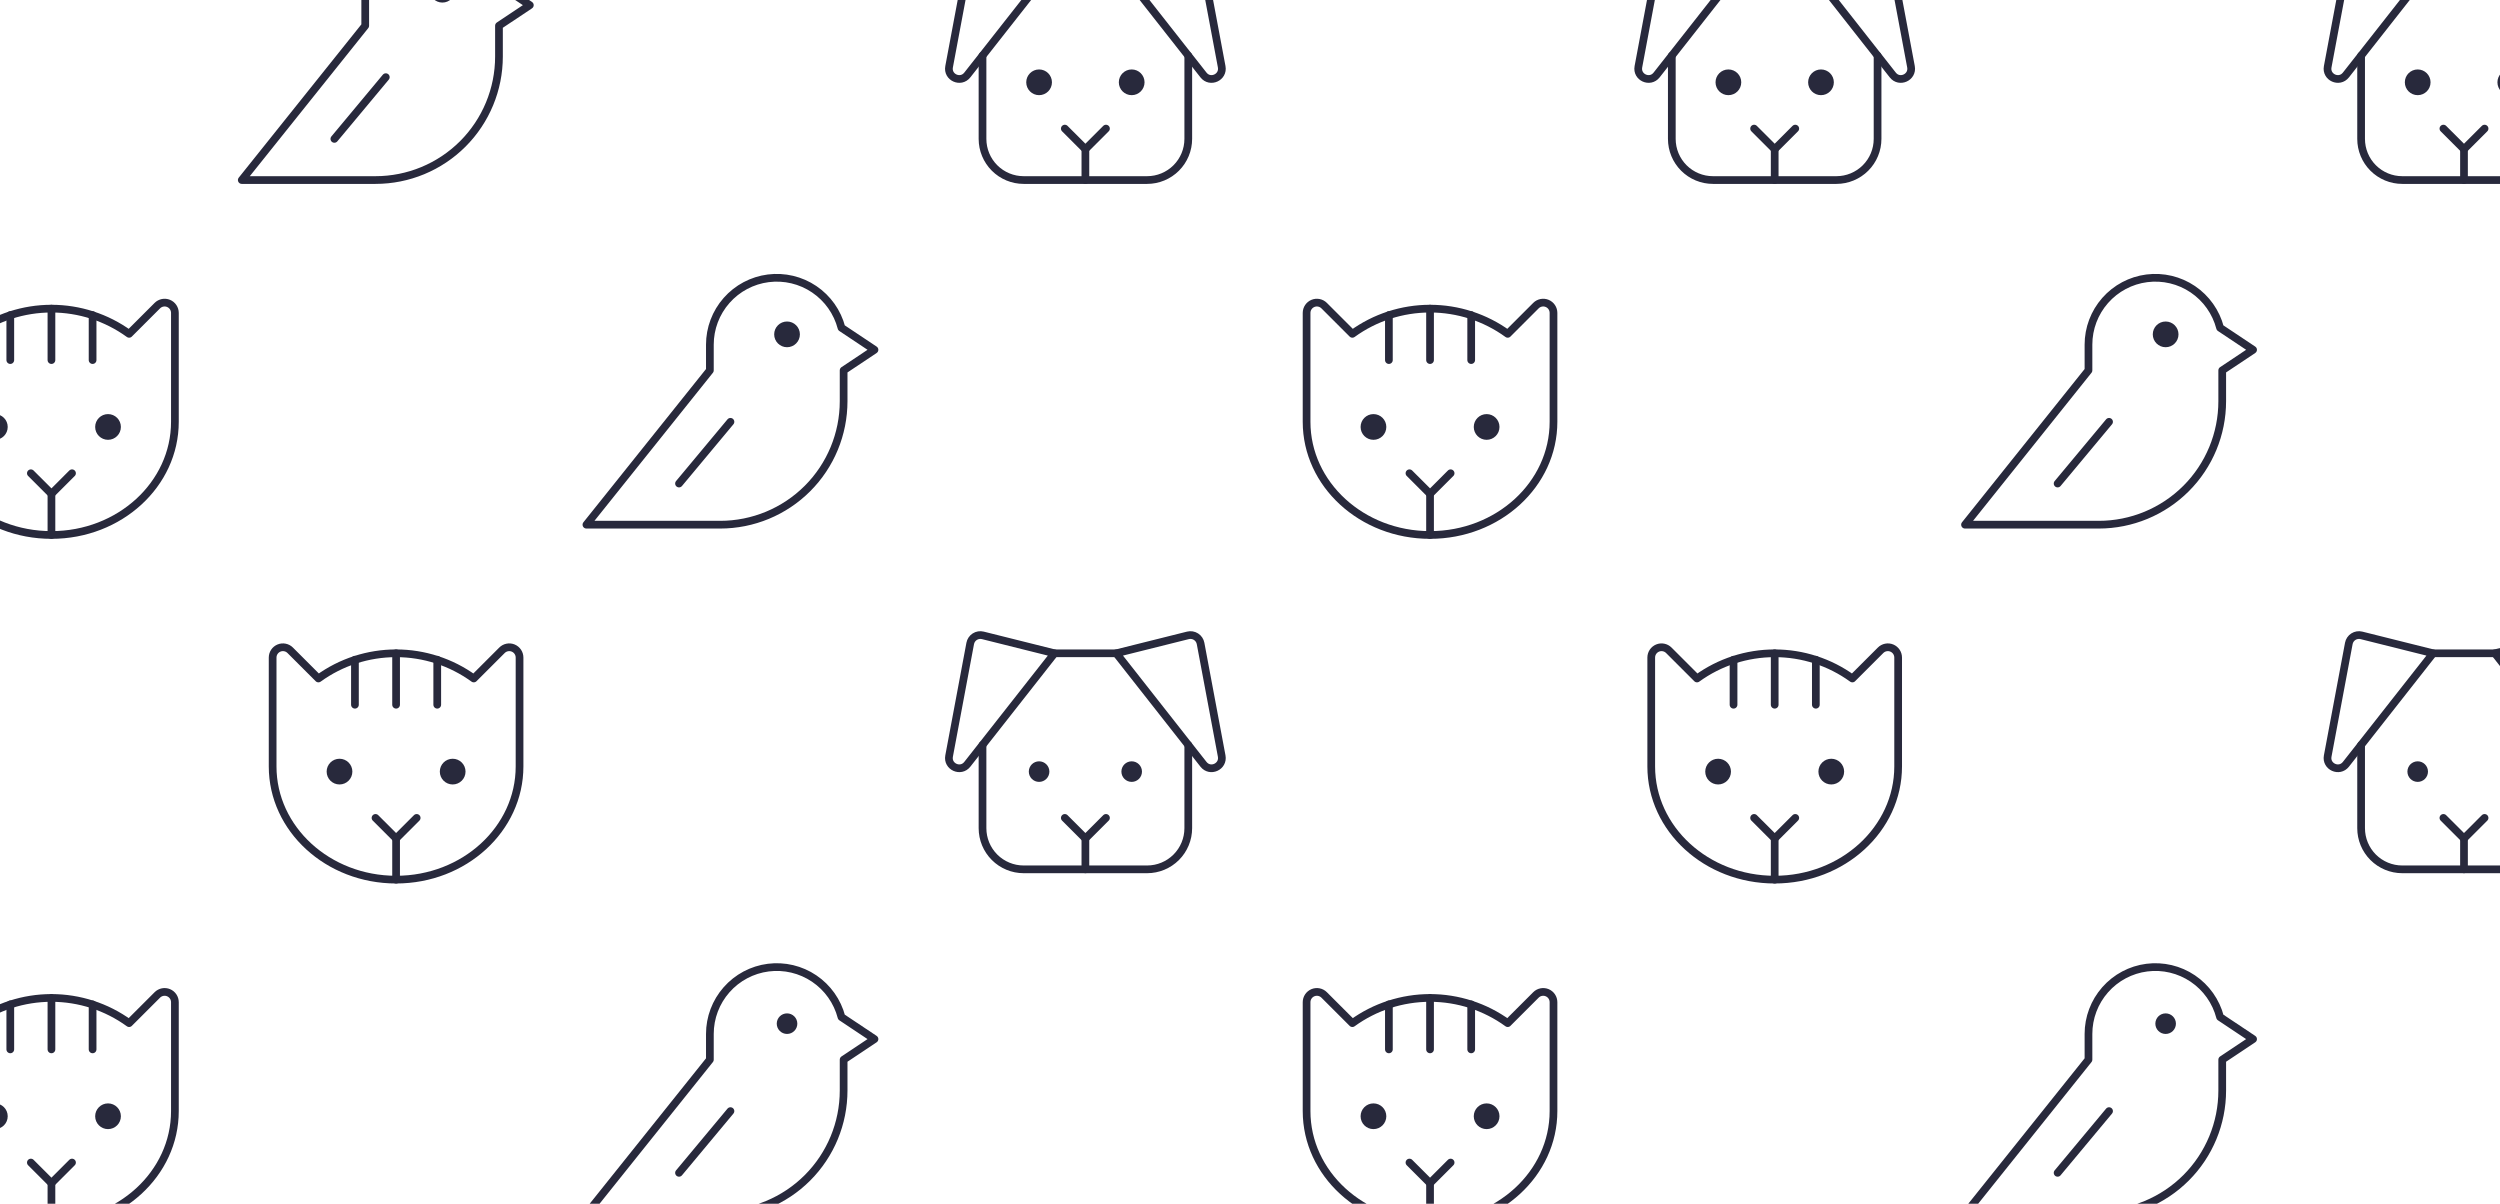 <svg width="486" height="234" viewBox="0 0 486 234" fill="none" xmlns="http://www.w3.org/2000/svg">
<g clip-path="url(#clip0_1952_38368)">
<path d="M86 0.5C87.381 0.5 88.5 -0.619 88.5 -2C88.5 -3.381 87.381 -4.5 86 -4.5C84.619 -4.5 83.5 -3.381 83.5 -2C83.5 -0.619 84.619 0.5 86 0.5Z" fill="#28293C"/>
<path d="M75 15L65 27" stroke="#28293C" stroke-width="1.5" stroke-linecap="round" stroke-linejoin="round"/>
<path d="M97 5V11C97 17.365 94.471 23.47 89.971 27.971C85.47 32.471 79.365 35 73 35H47L71 5V2.47955e-05C71.001 -3.162 72.153 -6.215 74.242 -8.588C76.331 -10.962 79.213 -12.493 82.349 -12.895C85.486 -13.296 88.661 -12.542 91.281 -10.772C93.9 -9.002 95.786 -6.338 96.583 -3.278L103 1L97 5Z" stroke="#28293C" stroke-width="1.5" stroke-linecap="round" stroke-linejoin="round"/>
<path d="M211 29V35" stroke="#28293C" stroke-width="1.5" stroke-linecap="round" stroke-linejoin="round"/>
<path d="M202 18.5C203.381 18.5 204.5 17.381 204.5 16C204.5 14.619 203.381 13.5 202 13.5C200.619 13.5 199.5 14.619 199.5 16C199.5 17.381 200.619 18.5 202 18.5Z" fill="#28293C"/>
<path d="M220 18.5C221.381 18.5 222.5 17.381 222.5 16C222.5 14.619 221.381 13.5 220 13.5C218.619 13.5 217.5 14.619 217.5 16C217.5 17.381 218.619 18.5 220 18.5Z" fill="#28293C"/>
<path d="M215 25L211 29L207 25" stroke="#28293C" stroke-width="1.5" stroke-linecap="round" stroke-linejoin="round"/>
<path d="M217 -7L230.94 -10.485C231.205 -10.551 231.48 -10.563 231.749 -10.518C232.018 -10.474 232.276 -10.376 232.505 -10.229C232.735 -10.081 232.932 -9.889 233.084 -9.663C233.236 -9.436 233.341 -9.182 233.391 -8.914L237.496 12.978C237.881 15.034 235.25 16.227 233.958 14.582L217 -7Z" stroke="#28293C" stroke-width="1.5" stroke-linecap="round" stroke-linejoin="round"/>
<path d="M205 -7L191.06 -10.485C190.795 -10.551 190.52 -10.563 190.251 -10.518C189.982 -10.474 189.724 -10.376 189.495 -10.229C189.265 -10.081 189.068 -9.889 188.916 -9.663C188.764 -9.436 188.659 -9.182 188.609 -8.914L184.504 12.978C184.119 15.034 186.75 16.227 188.042 14.582L205 -7Z" stroke="#28293C" stroke-width="1.5" stroke-linecap="round" stroke-linejoin="round"/>
<path d="M231 10.818V27C231 29.122 230.157 31.157 228.657 32.657C227.157 34.157 225.122 35 223 35H199C196.878 35 194.843 34.157 193.343 32.657C191.843 31.157 191 29.122 191 27V10.818" stroke="#28293C" stroke-width="1.5" stroke-linecap="round" stroke-linejoin="round"/>
<path d="M345 29V35" stroke="#28293C" stroke-width="1.5" stroke-linecap="round" stroke-linejoin="round"/>
<path d="M336 18.5C337.381 18.5 338.5 17.381 338.5 16C338.5 14.619 337.381 13.5 336 13.5C334.619 13.5 333.5 14.619 333.5 16C333.5 17.381 334.619 18.5 336 18.5Z" fill="#28293C"/>
<path d="M354 18.5C355.381 18.5 356.5 17.381 356.5 16C356.5 14.619 355.381 13.5 354 13.5C352.619 13.5 351.5 14.619 351.5 16C351.5 17.381 352.619 18.5 354 18.5Z" fill="#28293C"/>
<path d="M349 25L345 29L341 25" stroke="#28293C" stroke-width="1.5" stroke-linecap="round" stroke-linejoin="round"/>
<path d="M351 -7L364.94 -10.485C365.205 -10.551 365.48 -10.563 365.749 -10.518C366.018 -10.474 366.276 -10.376 366.505 -10.229C366.735 -10.081 366.932 -9.889 367.084 -9.663C367.236 -9.436 367.341 -9.182 367.391 -8.914L371.496 12.978C371.881 15.034 369.25 16.227 367.958 14.582L351 -7Z" stroke="#28293C" stroke-width="1.5" stroke-linecap="round" stroke-linejoin="round"/>
<path d="M339 -7L325.06 -10.485C324.795 -10.551 324.52 -10.563 324.251 -10.518C323.982 -10.474 323.724 -10.376 323.495 -10.229C323.265 -10.081 323.068 -9.889 322.916 -9.663C322.764 -9.436 322.659 -9.182 322.609 -8.914L318.504 12.978C318.119 15.034 320.75 16.227 322.042 14.582L339 -7Z" stroke="#28293C" stroke-width="1.5" stroke-linecap="round" stroke-linejoin="round"/>
<path d="M365 10.818V27C365 29.122 364.157 31.157 362.657 32.657C361.157 34.157 359.122 35 357 35H333C330.878 35 328.843 34.157 327.343 32.657C325.843 31.157 325 29.122 325 27V10.818" stroke="#28293C" stroke-width="1.5" stroke-linecap="round" stroke-linejoin="round"/>
<path d="M479 29V35" stroke="#28293C" stroke-width="1.5" stroke-linecap="round" stroke-linejoin="round"/>
<path d="M470 18.5C471.381 18.5 472.5 17.381 472.5 16C472.5 14.619 471.381 13.5 470 13.5C468.619 13.5 467.5 14.619 467.5 16C467.5 17.381 468.619 18.5 470 18.5Z" fill="#28293C"/>
<path d="M488 18.5C489.381 18.5 490.5 17.381 490.5 16C490.5 14.619 489.381 13.5 488 13.5C486.619 13.5 485.5 14.619 485.5 16C485.5 17.381 486.619 18.5 488 18.5Z" fill="#28293C"/>
<path d="M483 25L479 29L475 25" stroke="#28293C" stroke-width="1.5" stroke-linecap="round" stroke-linejoin="round"/>
<path d="M485 -7L498.94 -10.485C499.205 -10.551 499.48 -10.563 499.749 -10.518C500.018 -10.474 500.276 -10.376 500.505 -10.229C500.735 -10.081 500.932 -9.889 501.084 -9.663C501.236 -9.436 501.341 -9.182 501.391 -8.914L505.496 12.978C505.881 15.034 503.25 16.227 501.958 14.582L485 -7Z" stroke="#28293C" stroke-width="1.5" stroke-linecap="round" stroke-linejoin="round"/>
<path d="M473 -7L459.06 -10.485C458.795 -10.551 458.52 -10.563 458.251 -10.518C457.982 -10.474 457.724 -10.376 457.495 -10.229C457.265 -10.081 457.068 -9.889 456.916 -9.663C456.764 -9.436 456.659 -9.182 456.609 -8.914L452.504 12.978C452.119 15.034 454.75 16.227 456.042 14.582L473 -7Z" stroke="#28293C" stroke-width="1.5" stroke-linecap="round" stroke-linejoin="round"/>
<path d="M499 10.818V27C499 29.122 498.157 31.157 496.657 32.657C495.157 34.157 493.122 35 491 35H467C464.878 35 462.843 34.157 461.343 32.657C459.843 31.157 459 29.122 459 27V10.818" stroke="#28293C" stroke-width="1.5" stroke-linecap="round" stroke-linejoin="round"/>
<path d="M10 96V104" stroke="#28293C" stroke-width="1.5" stroke-linecap="round" stroke-linejoin="round"/>
<path d="M-1 85.5C0.381 85.5 1.5 84.381 1.5 83C1.5 81.619 0.381 80.5 -1 80.5C-2.381 80.5 -3.5 81.619 -3.5 83C-3.5 84.381 -2.381 85.5 -1 85.5Z" fill="#28293C"/>
<path d="M21 85.5C22.381 85.5 23.5 84.381 23.5 83C23.5 81.619 22.381 80.5 21 80.5C19.619 80.5 18.5 81.619 18.5 83C18.5 84.381 19.619 85.5 21 85.5Z" fill="#28293C"/>
<path d="M10 60V70" stroke="#28293C" stroke-width="1.5" stroke-linecap="round" stroke-linejoin="round"/>
<path d="M14 92L10 96L6 92" stroke="#28293C" stroke-width="1.5" stroke-linecap="round" stroke-linejoin="round"/>
<path d="M2 61.252V70" stroke="#28293C" stroke-width="1.5" stroke-linecap="round" stroke-linejoin="round"/>
<path d="M18 61.252V70" stroke="#28293C" stroke-width="1.5" stroke-linecap="round" stroke-linejoin="round"/>
<path d="M-14 82V60.828C-14 60.433 -13.883 60.046 -13.663 59.717C-13.443 59.388 -13.131 59.132 -12.765 58.98C-12.4 58.829 -11.998 58.789 -11.61 58.867C-11.222 58.944 -10.866 59.134 -10.586 59.414L-5.1 64.899L-5.1 64.899C-0.71 61.715 4.576 60 10 60C15.424 60 20.71 61.715 25.101 64.899L25.1 64.899L30.586 59.414C30.866 59.134 31.222 58.944 31.61 58.867C31.998 58.789 32.4 58.829 32.765 58.98C33.131 59.132 33.443 59.388 33.663 59.717C33.883 60.046 34 60.433 34 60.828V82C34 94.15 23.255 104 10 104C-3.255 104 -14 94.15 -14 82Z" stroke="#28293C" stroke-width="1.5" stroke-linecap="round" stroke-linejoin="round"/>
<path d="M153 67.5C154.381 67.5 155.5 66.381 155.5 65C155.5 63.619 154.381 62.5 153 62.5C151.619 62.5 150.5 63.619 150.5 65C150.5 66.381 151.619 67.5 153 67.5Z" fill="#28293C"/>
<path d="M142 82L132 94" stroke="#28293C" stroke-width="1.5" stroke-linecap="round" stroke-linejoin="round"/>
<path d="M164 72V78C164 84.365 161.471 90.47 156.971 94.971C152.47 99.472 146.365 102 140 102H114L138 72V67C138 63.838 139.153 60.785 141.242 58.412C143.331 56.038 146.213 54.507 149.349 54.105C152.486 53.704 155.661 54.458 158.281 56.228C160.9 57.998 162.786 60.662 163.583 63.722L170 68L164 72Z" stroke="#28293C" stroke-width="1.5" stroke-linecap="round" stroke-linejoin="round"/>
<path d="M278 96V104" stroke="#28293C" stroke-width="1.5" stroke-linecap="round" stroke-linejoin="round"/>
<path d="M267 85.5C268.381 85.5 269.5 84.381 269.5 83C269.5 81.619 268.381 80.5 267 80.5C265.619 80.5 264.5 81.619 264.5 83C264.5 84.381 265.619 85.5 267 85.5Z" fill="#28293C"/>
<path d="M289 85.5C290.381 85.5 291.5 84.381 291.5 83C291.5 81.619 290.381 80.5 289 80.5C287.619 80.5 286.5 81.619 286.5 83C286.5 84.381 287.619 85.5 289 85.5Z" fill="#28293C"/>
<path d="M278 60V70" stroke="#28293C" stroke-width="1.5" stroke-linecap="round" stroke-linejoin="round"/>
<path d="M282 92L278 96L274 92" stroke="#28293C" stroke-width="1.5" stroke-linecap="round" stroke-linejoin="round"/>
<path d="M270 61.252V70" stroke="#28293C" stroke-width="1.5" stroke-linecap="round" stroke-linejoin="round"/>
<path d="M286 61.252V70" stroke="#28293C" stroke-width="1.5" stroke-linecap="round" stroke-linejoin="round"/>
<path d="M254 82V60.828C254 60.433 254.117 60.046 254.337 59.717C254.557 59.388 254.869 59.132 255.235 58.98C255.6 58.829 256.002 58.789 256.39 58.867C256.778 58.944 257.135 59.134 257.414 59.414L262.9 64.899L262.9 64.899C267.29 61.715 272.576 60 278 60C283.424 60 288.71 61.715 293.101 64.899L293.1 64.899L298.586 59.414C298.865 59.134 299.222 58.944 299.61 58.867C299.998 58.789 300.4 58.829 300.765 58.98C301.131 59.132 301.443 59.388 301.663 59.717C301.883 60.046 302 60.433 302 60.828V82C302 94.15 291.255 104 278 104C264.745 104 254 94.15 254 82Z" stroke="#28293C" stroke-width="1.5" stroke-linecap="round" stroke-linejoin="round"/>
<path d="M421 67.5C422.381 67.5 423.5 66.381 423.5 65C423.5 63.619 422.381 62.5 421 62.5C419.619 62.5 418.5 63.619 418.5 65C418.5 66.381 419.619 67.5 421 67.5Z" fill="#28293C"/>
<path d="M410 82L400 94" stroke="#28293C" stroke-width="1.5" stroke-linecap="round" stroke-linejoin="round"/>
<path d="M432 72V78C432 84.365 429.471 90.47 424.971 94.971C420.47 99.472 414.365 102 408 102H382L406 72V67C406 63.838 407.153 60.785 409.242 58.412C411.331 56.038 414.213 54.507 417.349 54.105C420.486 53.704 423.661 54.458 426.281 56.228C428.9 57.998 430.786 60.662 431.583 63.722L438 68L432 72Z" stroke="#28293C" stroke-width="1.5" stroke-linecap="round" stroke-linejoin="round"/>
<path d="M77 163V171" stroke="#28293C" stroke-width="1.5" stroke-linecap="round" stroke-linejoin="round"/>
<path d="M66 152.5C67.381 152.5 68.5 151.381 68.5 150C68.5 148.619 67.381 147.5 66 147.5C64.619 147.5 63.5 148.619 63.5 150C63.5 151.381 64.619 152.5 66 152.5Z" fill="#28293C"/>
<path d="M88 152.5C89.381 152.5 90.5 151.381 90.5 150C90.5 148.619 89.381 147.5 88 147.5C86.619 147.5 85.5 148.619 85.5 150C85.5 151.381 86.619 152.5 88 152.5Z" fill="#28293C"/>
<path d="M77 127V137" stroke="#28293C" stroke-width="1.5" stroke-linecap="round" stroke-linejoin="round"/>
<path d="M81 159L77 163L73 159" stroke="#28293C" stroke-width="1.5" stroke-linecap="round" stroke-linejoin="round"/>
<path d="M69 128.252V137" stroke="#28293C" stroke-width="1.5" stroke-linecap="round" stroke-linejoin="round"/>
<path d="M85 128.252V137" stroke="#28293C" stroke-width="1.5" stroke-linecap="round" stroke-linejoin="round"/>
<path d="M53 149V127.828C53 127.433 53.117 127.046 53.337 126.717C53.557 126.388 53.869 126.132 54.235 125.98C54.6 125.829 55.002 125.789 55.39 125.867C55.778 125.944 56.135 126.134 56.414 126.414L61.9 131.899L61.9 131.899C66.29 128.715 71.576 127 77 127C82.424 127 87.71 128.715 92.1 131.899L92.1 131.899L97.586 126.414C97.865 126.134 98.222 125.944 98.61 125.867C98.998 125.789 99.4 125.829 99.765 125.98C100.131 126.132 100.443 126.388 100.663 126.717C100.883 127.046 101 127.433 101 127.828V149C101 161.15 90.255 171 77 171C63.745 171 53 161.15 53 149Z" stroke="#28293C" stroke-width="1.5" stroke-linecap="round" stroke-linejoin="round"/>
<path d="M211 163V169" stroke="#28293C" stroke-width="1.5" stroke-linecap="round" stroke-linejoin="round"/>
<path d="M203.25 150C203.25 150.69 202.69 151.25 202 151.25C201.31 151.25 200.75 150.69 200.75 150C200.75 149.31 201.31 148.75 202 148.75C202.69 148.75 203.25 149.31 203.25 150Z" fill="#28293C" stroke="#28293C" stroke-width="1.5"/>
<path d="M221.25 150C221.25 150.69 220.69 151.25 220 151.25C219.31 151.25 218.75 150.69 218.75 150C218.75 149.31 219.31 148.75 220 148.75C220.69 148.75 221.25 149.31 221.25 150Z" fill="#28293C" stroke="#28293C" stroke-width="1.5"/>
<path d="M215 159L211 163L207 159" stroke="#28293C" stroke-width="1.5" stroke-linecap="round" stroke-linejoin="round"/>
<path d="M217 127L230.94 123.515C231.205 123.449 231.48 123.437 231.749 123.481C232.018 123.526 232.276 123.624 232.505 123.772C232.735 123.919 232.932 124.111 233.084 124.337C233.236 124.564 233.341 124.818 233.391 125.086L237.496 146.978C237.881 149.034 235.25 150.227 233.958 148.582L217 127Z" stroke="#28293C" stroke-width="1.5" stroke-linecap="round" stroke-linejoin="round"/>
<path d="M205 127L191.06 123.515C190.795 123.449 190.52 123.437 190.251 123.481C189.982 123.526 189.724 123.624 189.495 123.772C189.265 123.919 189.068 124.111 188.916 124.337C188.764 124.564 188.659 124.818 188.609 125.087L184.504 146.978C184.119 149.034 186.75 150.227 188.042 148.582L205 127Z" stroke="#28293C" stroke-width="1.5" stroke-linecap="round" stroke-linejoin="round"/>
<path d="M205 127H217" stroke="#28293C" stroke-width="1.5" stroke-linecap="round" stroke-linejoin="round"/>
<path d="M231 144.818V161C231 163.122 230.157 165.157 228.657 166.657C227.157 168.157 225.122 169 223 169H199C196.878 169 194.843 168.157 193.343 166.657C191.843 165.157 191 163.122 191 161V144.818" stroke="#28293C" stroke-width="1.5" stroke-linecap="round" stroke-linejoin="round"/>
<path d="M345 163V171" stroke="#28293C" stroke-width="1.5" stroke-linecap="round" stroke-linejoin="round"/>
<path d="M334 152.5C335.381 152.5 336.5 151.381 336.5 150C336.5 148.619 335.381 147.5 334 147.5C332.619 147.5 331.5 148.619 331.5 150C331.5 151.381 332.619 152.5 334 152.5Z" fill="#28293C"/>
<path d="M356 152.5C357.381 152.5 358.5 151.381 358.5 150C358.5 148.619 357.381 147.5 356 147.5C354.619 147.5 353.5 148.619 353.5 150C353.5 151.381 354.619 152.5 356 152.5Z" fill="#28293C"/>
<path d="M345 127V137" stroke="#28293C" stroke-width="1.5" stroke-linecap="round" stroke-linejoin="round"/>
<path d="M349 159L345 163L341 159" stroke="#28293C" stroke-width="1.5" stroke-linecap="round" stroke-linejoin="round"/>
<path d="M337 128.252V137" stroke="#28293C" stroke-width="1.5" stroke-linecap="round" stroke-linejoin="round"/>
<path d="M353 128.252V137" stroke="#28293C" stroke-width="1.5" stroke-linecap="round" stroke-linejoin="round"/>
<path d="M321 149V127.828C321 127.433 321.117 127.046 321.337 126.717C321.557 126.388 321.869 126.132 322.235 125.98C322.6 125.829 323.002 125.789 323.39 125.867C323.778 125.944 324.135 126.134 324.414 126.414L329.9 131.899L329.9 131.899C334.29 128.715 339.576 127 345 127C350.424 127 355.71 128.715 360.101 131.899L360.1 131.899L365.586 126.414C365.865 126.134 366.222 125.944 366.61 125.867C366.998 125.789 367.4 125.829 367.765 125.98C368.131 126.132 368.443 126.388 368.663 126.717C368.883 127.046 369 127.433 369 127.828V149C369 161.15 358.255 171 345 171C331.745 171 321 161.15 321 149Z" stroke="#28293C" stroke-width="1.5" stroke-linecap="round" stroke-linejoin="round"/>
<path d="M479 163V169" stroke="#28293C" stroke-width="1.5" stroke-linecap="round" stroke-linejoin="round"/>
<path d="M471.25 150C471.25 150.69 470.69 151.25 470 151.25C469.31 151.25 468.75 150.69 468.75 150C468.75 149.31 469.31 148.75 470 148.75C470.69 148.75 471.25 149.31 471.25 150Z" fill="#28293C" stroke="#28293C" stroke-width="1.5"/>
<path d="M483 159L479 163L475 159" stroke="#28293C" stroke-width="1.5" stroke-linecap="round" stroke-linejoin="round"/>
<path d="M485 127L498.94 123.515C499.205 123.449 499.48 123.437 499.749 123.481C500.018 123.526 500.276 123.624 500.505 123.772C500.735 123.919 500.932 124.111 501.084 124.337C501.236 124.564 501.341 124.818 501.391 125.086L505.496 146.978C505.881 149.034 503.25 150.227 501.958 148.582L485 127Z" stroke="#28293C" stroke-width="1.5" stroke-linecap="round" stroke-linejoin="round"/>
<path d="M473 127L459.06 123.515C458.795 123.449 458.52 123.437 458.251 123.481C457.982 123.526 457.724 123.624 457.495 123.772C457.265 123.919 457.068 124.111 456.916 124.337C456.764 124.564 456.659 124.818 456.609 125.087L452.504 146.978C452.119 149.034 454.75 150.227 456.042 148.582L473 127Z" stroke="#28293C" stroke-width="1.5" stroke-linecap="round" stroke-linejoin="round"/>
<path d="M473 127H485" stroke="#28293C" stroke-width="1.5" stroke-linecap="round" stroke-linejoin="round"/>
<path d="M499 144.818V161C499 163.122 498.157 165.157 496.657 166.657C495.157 168.157 493.122 169 491 169H467C464.878 169 462.843 168.157 461.343 166.657C459.843 165.157 459 163.122 459 161V144.818" stroke="#28293C" stroke-width="1.5" stroke-linecap="round" stroke-linejoin="round"/>
<path d="M10 230V238" stroke="#28293C" stroke-width="1.5" stroke-linecap="round" stroke-linejoin="round"/>
<path d="M-1 219.5C0.381 219.5 1.5 218.381 1.5 217C1.5 215.619 0.381 214.5 -1 214.5C-2.381 214.5 -3.5 215.619 -3.5 217C-3.5 218.381 -2.381 219.5 -1 219.5Z" fill="#28293C"/>
<path d="M21 219.5C22.381 219.5 23.5 218.381 23.5 217C23.5 215.619 22.381 214.5 21 214.5C19.619 214.5 18.5 215.619 18.5 217C18.5 218.381 19.619 219.5 21 219.5Z" fill="#28293C"/>
<path d="M10 194V204" stroke="#28293C" stroke-width="1.5" stroke-linecap="round" stroke-linejoin="round"/>
<path d="M14 226L10 230L6 226" stroke="#28293C" stroke-width="1.5" stroke-linecap="round" stroke-linejoin="round"/>
<path d="M2 195.252V204" stroke="#28293C" stroke-width="1.5" stroke-linecap="round" stroke-linejoin="round"/>
<path d="M18 195.252V204" stroke="#28293C" stroke-width="1.5" stroke-linecap="round" stroke-linejoin="round"/>
<path d="M-14 216V194.828C-14 194.433 -13.883 194.046 -13.663 193.717C-13.443 193.388 -13.131 193.132 -12.765 192.98C-12.4 192.829 -11.998 192.789 -11.61 192.867C-11.222 192.944 -10.866 193.134 -10.586 193.414L-5.1 198.899L-5.1 198.899C-0.71 195.715 4.576 194 10 194C15.424 194 20.71 195.715 25.101 198.899L25.1 198.899L30.586 193.414C30.866 193.134 31.222 192.944 31.61 192.867C31.998 192.789 32.4 192.829 32.765 192.98C33.131 193.132 33.443 193.388 33.663 193.717C33.883 194.046 34 194.433 34 194.828V216C34 228.15 23.255 238 10 238C-3.255 238 -14 228.15 -14 216Z" stroke="#28293C" stroke-width="1.5" stroke-linecap="round" stroke-linejoin="round"/>
<path d="M154.25 199C154.25 199.69 153.69 200.25 153 200.25C152.31 200.25 151.75 199.69 151.75 199C151.75 198.31 152.31 197.75 153 197.75C153.69 197.75 154.25 198.31 154.25 199Z" fill="#28293C" stroke="#28293C" stroke-width="1.5"/>
<path d="M142 216L132 228" stroke="#28293C" stroke-width="1.5" stroke-linecap="round" stroke-linejoin="round"/>
<path d="M164 206V212C164 218.365 161.471 224.47 156.971 228.971C152.47 233.471 146.365 236 140 236H114L138 206V201C138 197.838 139.153 194.785 141.242 192.412C143.331 190.038 146.213 188.507 149.349 188.105C152.486 187.704 155.661 188.458 158.281 190.228C160.9 191.998 162.786 194.662 163.583 197.722L170 202L164 206Z" stroke="#28293C" stroke-width="1.5" stroke-linecap="round" stroke-linejoin="round"/>
<path d="M278 230V238" stroke="#28293C" stroke-width="1.5" stroke-linecap="round" stroke-linejoin="round"/>
<path d="M267 219.5C268.381 219.5 269.5 218.381 269.5 217C269.5 215.619 268.381 214.5 267 214.5C265.619 214.5 264.5 215.619 264.5 217C264.5 218.381 265.619 219.5 267 219.5Z" fill="#28293C"/>
<path d="M289 219.5C290.381 219.5 291.5 218.381 291.5 217C291.5 215.619 290.381 214.5 289 214.5C287.619 214.5 286.5 215.619 286.5 217C286.5 218.381 287.619 219.5 289 219.5Z" fill="#28293C"/>
<path d="M278 194V204" stroke="#28293C" stroke-width="1.5" stroke-linecap="round" stroke-linejoin="round"/>
<path d="M282 226L278 230L274 226" stroke="#28293C" stroke-width="1.5" stroke-linecap="round" stroke-linejoin="round"/>
<path d="M270 195.252V204" stroke="#28293C" stroke-width="1.5" stroke-linecap="round" stroke-linejoin="round"/>
<path d="M286 195.252V204" stroke="#28293C" stroke-width="1.5" stroke-linecap="round" stroke-linejoin="round"/>
<path d="M254 216V194.828C254 194.433 254.117 194.046 254.337 193.717C254.557 193.388 254.869 193.132 255.235 192.98C255.6 192.829 256.002 192.789 256.39 192.867C256.778 192.944 257.135 193.134 257.414 193.414L262.9 198.899L262.9 198.899C267.29 195.715 272.576 194 278 194C283.424 194 288.71 195.715 293.101 198.899L293.1 198.899L298.586 193.414C298.865 193.134 299.222 192.944 299.61 192.867C299.998 192.789 300.4 192.829 300.765 192.98C301.131 193.132 301.443 193.388 301.663 193.717C301.883 194.046 302 194.433 302 194.828V216C302 228.15 291.255 238 278 238C264.745 238 254 228.15 254 216Z" stroke="#28293C" stroke-width="1.5" stroke-linecap="round" stroke-linejoin="round"/>
<path d="M422.25 199C422.25 199.69 421.69 200.25 421 200.25C420.31 200.25 419.75 199.69 419.75 199C419.75 198.31 420.31 197.75 421 197.75C421.69 197.75 422.25 198.31 422.25 199Z" fill="#28293C" stroke="#28293C" stroke-width="1.5"/>
<path d="M410 216L400 228" stroke="#28293C" stroke-width="1.5" stroke-linecap="round" stroke-linejoin="round"/>
<path d="M432 206V212C432 218.365 429.471 224.47 424.971 228.971C420.47 233.471 414.365 236 408 236H382L406 206V201C406 197.838 407.153 194.785 409.242 192.412C411.331 190.038 414.213 188.507 417.349 188.105C420.486 187.704 423.661 188.458 426.281 190.228C428.9 191.998 430.786 194.662 431.583 197.722L438 202L432 206Z" stroke="#28293C" stroke-width="1.5" stroke-linecap="round" stroke-linejoin="round"/>
</g>
<defs>
<clipPath id="clip0_1952_38368">
<rect width="486" height="234" fill="white"/>
</clipPath>
</defs>
</svg>
